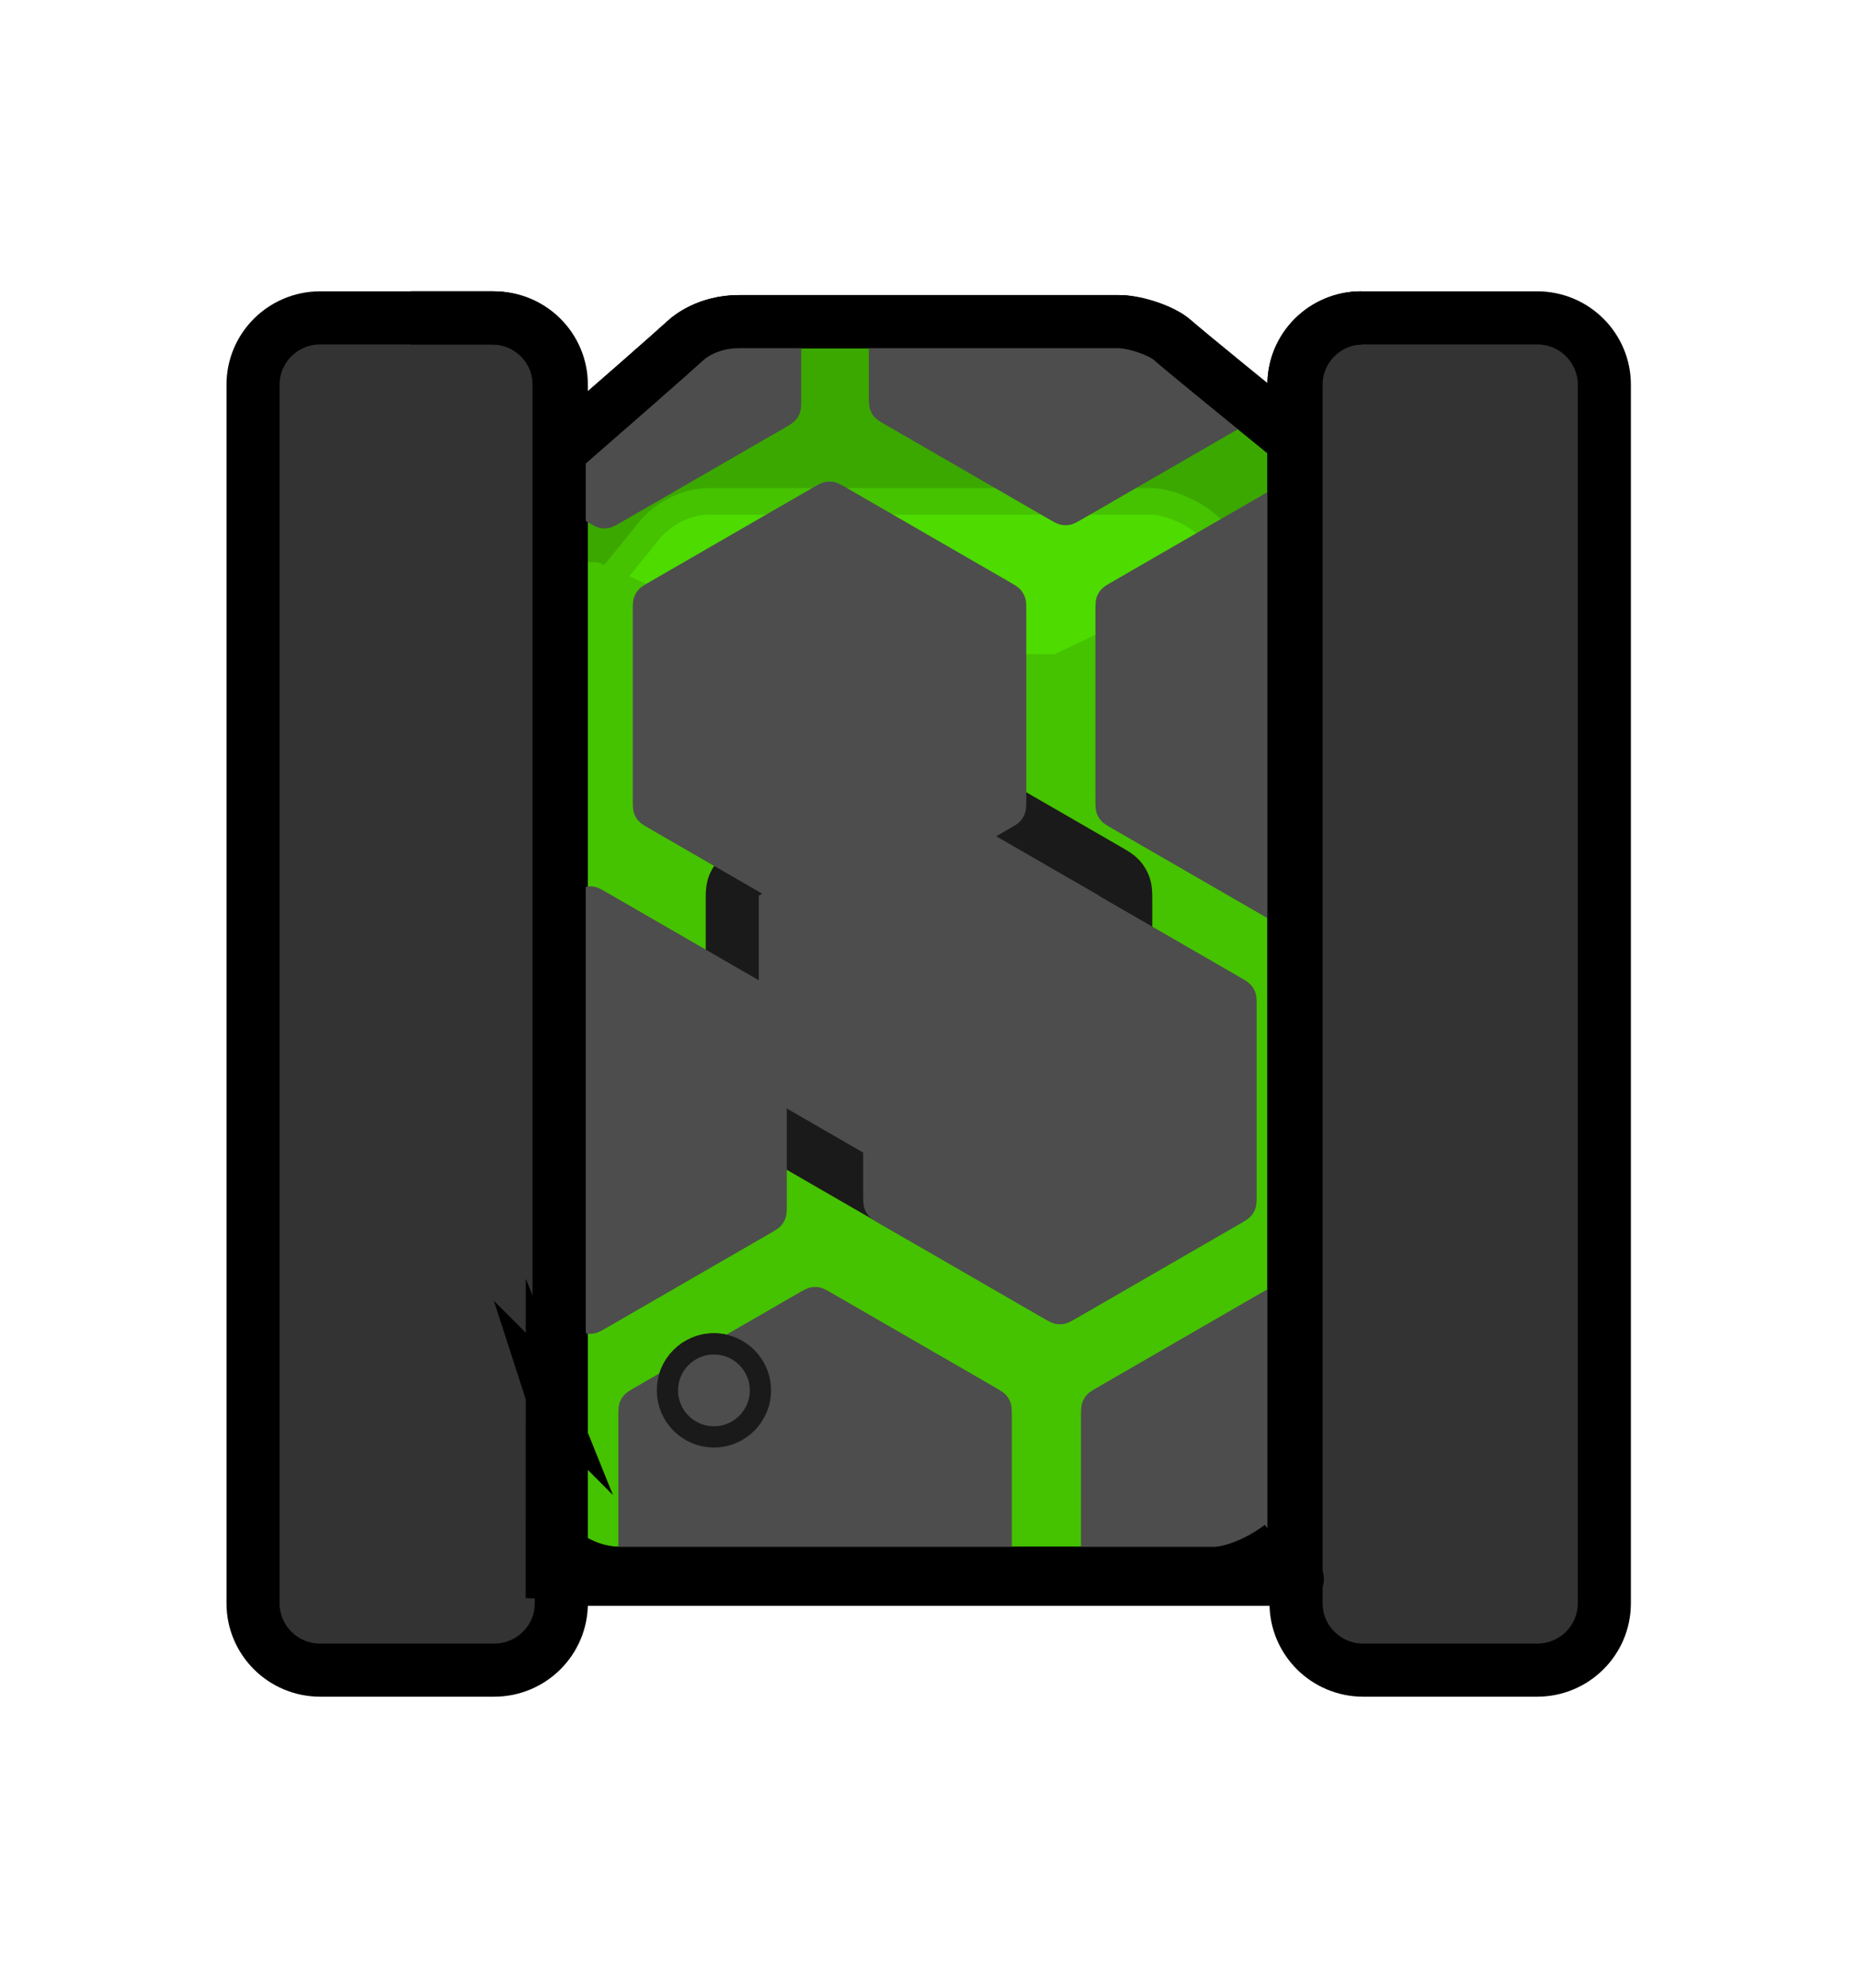<svg version="1.1" xmlns="http://www.w3.org/2000/svg" xmlns:xlink="http://www.w3.org/1999/xlink" width="524.952" height="561.494" viewBox="0,0,524.952,561.494"><g transform="translate(-697.524,-259.253)"><g data-paper-data="{&quot;isPaintingLayer&quot;:true}" fill-rule="nonzero" stroke-miterlimit="10" stroke-dasharray="" stroke-dashoffset="0" style="mix-blend-mode: normal"><g stroke-linecap="butt"><path d="M964.38,481.864c31.641,0 77.037,31.166 113.142,60.895c-0.032,19.461 0.284,39.277 0.46,58.052c0.224,23.915 0.521,47.743 0.753,71.598c-6.241,8.393 -11.348,15.252 -14.148,18.997c-4.488,6.002 -16.086,12.233 -23.642,12.233c-22.095,0 -127.903,0 -167.811,0c-13.88,0 -22.066,-10.505 -23.387,-12.337c-1.362,-1.89 -3.009,-4.138 -4.883,-6.671c-1.695,-45.998 -4.592,-91.584 -7.999,-137.142c41.516,-31.053 95.031,-65.624 127.515,-65.624z" data-paper-data="{&quot;index&quot;:null}" fill="#45c200" stroke="#000000" stroke-width="15" stroke-linejoin="miter"/><path d="M825.387,413.465c0,0 56.278,-48.785 66.599,-58.195c0.842,-0.768 6.063,-5.171 14.915,-5.171c25.451,0 92.931,0 107.022,0c4.819,0 12.215,2.611 15.078,5.127c7.977,7.01 76.832,62.513 76.832,62.513c0,0 6.418,24.669 -14.768,29.353c-33.236,7.349 -102.41,-4.045 -125.97,-4.045c-22.152,0 -121.603,28.839 -148.672,15.224c-18.885,-9.499 8.966,-44.805 8.966,-44.805z" data-paper-data="{&quot;index&quot;:null}" fill="#3ba800" stroke="#000000" stroke-width="15" stroke-linejoin="miter"/><path d="M826.989,473.848c0,0 41.864,-49.455 53.872,-64.651c0.98,-1.24 7.054,-8.35 17.354,-8.35c29.614,0 108.13,0 124.525,0c5.607,0 14.213,4.217 17.544,8.28c9.282,11.321 52.726,64.722 52.726,64.722c0,0 -82.197,77.103 -127.085,77.103c-43.756,0 -138.936,-77.103 -138.936,-77.103z" data-paper-data="{&quot;index&quot;:null}" fill="#4ddb00" stroke="#45c200" stroke-width="7.5" stroke-linejoin="miter"/><path d="M829.794,539.846v-121.793h36.609l57.335,25.641l71.797,0.353l55.932,-26.754l30.281,0.76v121.793z" fill="#45c200" stroke="none" stroke-width="0" stroke-linejoin="miter"/><path d="M965.135,601.222c-1.87,1.08 -2.806,1.62 -3.8,1.831c-0.88,0.187 -1.789,0.187 -2.669,0c-0.994,-0.211 -1.93,-0.751 -3.8,-1.831l-45.317,-26.164c-1.871,-1.08 -2.806,-1.62 -3.486,-2.376c-0.602,-0.669 -1.057,-1.456 -1.334,-2.311c-0.314,-0.967 -0.314,-2.047 -0.314,-4.207v-52.328c0,-2.16 0,-3.24 0.314,-4.207c0.278,-0.855 0.733,-1.643 1.334,-2.311c0.68,-0.755 1.616,-1.295 3.486,-2.376l45.317,-26.164c1.87,-1.08 2.806,-1.62 3.8,-1.831c0.88,-0.187 1.789,-0.187 2.669,0c0.994,0.211 1.93,0.751 3.8,1.831l45.317,26.164c1.87,1.08 2.806,1.62 3.486,2.376c0.602,0.668 1.056,1.456 1.334,2.311c0.315,0.967 0.315,2.047 0.315,4.207v52.328c0,2.16 0,3.24 -0.315,4.207c-0.278,0.855 -0.732,1.643 -1.334,2.311c-0.68,0.755 -1.616,1.295 -3.486,2.376z" fill="#4d4d4d" stroke="#1a1a1a" stroke-width="15" stroke-linejoin="round"/><path d="M856.118,367.905v344.189c0,10.423 -8.449,18.872 -18.872,18.872h-48.852c-10.423,0 -18.872,-8.449 -18.872,-18.872v-344.189c0,-10.423 8.449,-18.872 18.872,-18.872h48.852c10.423,0 18.872,8.449 18.872,18.872z" fill="#333333" stroke="none" stroke-width="1" stroke-linejoin="miter"/><path d="M856.118,367.905v344.189c0,10.423 -8.498,18.872 -18.982,18.872h-49.138c-10.484,0 -18.982,-8.449 -18.982,-18.872v-344.189c0,-10.423 8.498,-18.872 18.982,-18.872h49.138c10.484,0 18.982,8.449 18.982,18.872z" fill="none" stroke="#000000" stroke-width="15" stroke-linejoin="miter"/><path d="M1150.986,367.906v344.189c0,10.423 -8.449,18.872 -18.872,18.872h-48.852c-10.423,0 -18.872,-8.449 -18.872,-18.872v-344.189c0,-10.423 8.449,-18.872 18.872,-18.872h48.852c10.423,0 18.872,8.449 18.872,18.872z" fill="#333333" stroke="none" stroke-width="1" stroke-linejoin="miter"/><path d="M1150.807,367.905v344.189c0,10.423 -8.498,18.872 -18.982,18.872h-49.138c-10.484,0 -18.982,-8.449 -18.982,-18.872v-344.189c0,-10.423 8.498,-18.872 18.982,-18.872h49.138c10.484,0 18.982,8.449 18.982,18.872z" fill="none" stroke="#000000" stroke-width="15" stroke-linejoin="miter"/><path d="M886.105,651.955c0,-7.253 5.879,-13.132 13.132,-13.132c7.253,0 13.132,5.879 13.132,13.132c0,7.253 -5.879,13.132 -13.132,13.132c-7.253,0 -13.132,-5.879 -13.132,-13.132z" fill="#4d4d4d" stroke="#1a1a1a" stroke-width="6" stroke-linejoin="miter"/><path d="M856.925,385.543c14.563,-12.686 29.609,-25.844 34.468,-30.274c0.842,-0.768 6.063,-5.171 14.915,-5.171c25.451,0 92.931,0 107.022,0c4.819,0 12.215,2.611 15.078,5.127c3.3,2.9 17.015,14.096 31.966,26.23" data-paper-data="{&quot;index&quot;:null}" fill="none" stroke="#000000" stroke-width="15" stroke-linejoin="miter"/><path d="M813.561,349.034h22.982c10.484,0 18.982,8.449 18.982,18.872v281.126" fill="none" stroke="#000000" stroke-width="15" stroke-linejoin="miter"/><path d="M1063.112,692.282v-324.376c0,-10.423 8.498,-18.872 18.982,-18.872" fill="none" stroke="#000000" stroke-width="15" stroke-linejoin="miter"/><path d="M1059.468,695.85c-5.509,4.284 -13.449,7.788 -19.115,7.788c-22.095,0 -127.903,0 -167.811,0c-5.679,0 -10.405,-1.759 -14.098,-3.962" data-paper-data="{&quot;index&quot;:null}" fill="none" stroke="#000000" stroke-width="15" stroke-linejoin="miter"/><path d="M697.524,820.747v-561.494h524.952v561.494z" fill="none" stroke="none" stroke-width="0" stroke-linejoin="miter"/></g><path d="M1002.122,631.311c-1.87,1.08 -2.806,1.62 -3.8,1.831c-0.88,0.187 -1.789,0.187 -2.669,0c-0.994,-0.211 -1.93,-0.751 -3.8,-1.831l-45.317,-26.164c-1.871,-1.08 -2.806,-1.62 -3.486,-2.376c-0.602,-0.669 -1.057,-1.456 -1.334,-2.311c-0.314,-0.967 -0.314,-2.047 -0.314,-4.207v-52.328c0,-2.16 0,-3.24 0.314,-4.207c0.278,-0.855 0.733,-1.643 1.334,-2.311c0.68,-0.755 1.616,-1.295 3.486,-2.376l45.317,-26.164c1.87,-1.08 2.806,-1.62 3.8,-1.831c0.88,-0.187 1.789,-0.187 2.669,0c0.994,0.211 1.93,0.751 3.8,1.831l45.317,26.164c1.87,1.08 2.806,1.62 3.486,2.376c0.602,0.668 1.056,1.456 1.334,2.311c0.315,0.967 0.315,2.047 0.315,4.207v52.328c0,2.16 0,3.24 -0.315,4.207c-0.278,0.855 -0.732,1.643 -1.334,2.311c-0.68,0.755 -1.616,1.295 -3.486,2.376z" data-paper-data="{&quot;index&quot;:null}" fill="#4d4d4d" stroke="none" stroke-width="0" stroke-linecap="butt" stroke-linejoin="round"/><path d="" data-paper-data="{&quot;index&quot;:null}" fill="#4d4d4d" stroke="#000000" stroke-width="15" stroke-linecap="butt" stroke-linejoin="round"/><path d="M1012.153,493.474c-1.87,-1.08 -2.806,-1.62 -3.486,-2.376c-0.602,-0.669 -1.056,-1.456 -1.334,-2.311c-0.315,-0.967 -0.315,-2.047 -0.315,-4.207v-52.328c0,-2.16 0,-3.24 0.315,-4.207c0.278,-0.855 0.732,-1.643 1.334,-2.311c0.68,-0.755 1.616,-1.295 3.486,-2.376l45.317,-26.164c1.87,-1.08 2.806,-1.62 3.8,-1.831c0.057,-0.012 0.114,-0.023 0.171,-0.034c-0.606,42.055 -0.145,84.118 0.03,126.179c-0.067,-0.012 -0.134,-0.025 -0.201,-0.039c-0.994,-0.211 -1.93,-0.751 -3.8,-1.831z" data-paper-data="{&quot;index&quot;:null}" fill="#4d4d4d" stroke="none" stroke-width="0" stroke-linecap="butt" stroke-linejoin="miter"/><path d="" data-paper-data="{&quot;index&quot;:null}" fill="#4d4d4d" stroke="#000000" stroke-width="15" stroke-linecap="butt" stroke-linejoin="miter"/><path d="" data-paper-data="{&quot;index&quot;:null}" fill="#4d4d4d" stroke="#000000" stroke-width="15" stroke-linecap="butt" stroke-linejoin="miter"/><path d="M881.442,493.514c-1.87,-1.08 -2.806,-1.62 -3.486,-2.376c-0.602,-0.669 -1.056,-1.456 -1.334,-2.311c-0.315,-0.967 -0.315,-2.047 -0.315,-4.207v-52.328c0,-2.16 0,-3.24 0.315,-4.207c0.278,-0.855 0.732,-1.643 1.334,-2.311c0.68,-0.755 1.616,-1.295 3.486,-2.376l45.317,-26.164c1.87,-1.08 2.806,-1.62 3.8,-1.831c0.88,-0.187 1.789,-0.187 2.669,0c0.994,0.211 1.93,0.751 3.8,1.831l45.317,26.164c1.871,1.08 2.806,1.62 3.486,2.376c0.602,0.668 1.057,1.456 1.334,2.311c0.314,0.967 0.314,2.047 0.314,4.207v52.328c0,2.161 -0,3.24 -0.314,4.207c-0.278,0.855 -0.733,1.643 -1.334,2.311c-0.68,0.755 -1.616,1.295 -3.486,2.376l-45.317,26.164c-1.87,1.08 -2.806,1.62 -3.8,1.831c-0.88,0.187 -1.789,0.187 -2.669,0c-0.994,-0.211 -1.93,-0.751 -3.8,-1.831z" data-paper-data="{&quot;index&quot;:null}" fill="#4d4d4d" stroke="none" stroke-width="0" stroke-linecap="butt" stroke-linejoin="round"/><path d="M923.897,371.463c0,2.161 -0,3.24 -0.314,4.207c-0.278,0.855 -0.733,1.643 -1.334,2.311c-0.68,0.755 -1.616,1.295 -3.486,2.376l-45.317,26.164c-1.87,1.08 -2.806,1.62 -3.8,1.831c-0.88,0.187 -1.789,0.187 -2.669,0c-0.994,-0.211 -1.93,-0.751 -3.8,-1.831l-6.569,-3.793c0.435,-1.847 0.665,-3.774 0.665,-5.754c0,-2.309 -0.313,-4.545 -0.899,-6.667c13.993,-12.268 27.865,-24.689 42.327,-36.397c8.391,0.087 16.79,0.167 25.197,0.24z" data-paper-data="{&quot;index&quot;:null}" fill="#4d4d4d" stroke="none" stroke-width="0" stroke-linecap="butt" stroke-linejoin="miter"/><path d="" data-paper-data="{&quot;index&quot;:null}" fill="#4d4d4d" stroke="#000000" stroke-width="15" stroke-linecap="butt" stroke-linejoin="miter"/><path d="M1003.717,405.628c-1.87,1.08 -2.806,1.62 -3.8,1.831c-0.88,0.187 -1.789,0.187 -2.669,0c-0.994,-0.211 -1.93,-0.751 -3.8,-1.831l-45.317,-26.164c-1.871,-1.08 -2.806,-1.62 -3.486,-2.376c-0.602,-0.669 -1.057,-1.456 -1.334,-2.311c-0.314,-0.967 -0.314,-2.047 -0.314,-4.207v-16.268c25.426,0.186 50.906,0.299 76.389,0.322c1.654,0.929 3.354,1.497 5.051,1.957c0.742,0.226 1.498,0.419 2.268,0.576c2.802,0.691 5.537,1.401 7.978,3.299c2.57,1.998 6.246,3.333 8.355,5.822c2.725,3.216 5.762,7.25 9.147,11.149c-0.655,0.597 -1.568,1.124 -3.148,2.037z" data-paper-data="{&quot;index&quot;:null}" fill="#4d4d4d" stroke="none" stroke-width="0" stroke-linecap="butt" stroke-linejoin="miter"/><path d="" data-paper-data="{&quot;index&quot;:null}" fill="#4d4d4d" stroke="#000000" stroke-width="15" stroke-linecap="butt" stroke-linejoin="miter"/><path d="" data-paper-data="{&quot;index&quot;:null}" fill="#4d4d4d" stroke="#000000" stroke-width="15" stroke-linecap="butt" stroke-linejoin="miter"/><path d="" data-paper-data="{&quot;index&quot;:null}" fill="#4d4d4d" stroke="#000000" stroke-width="15" stroke-linecap="butt" stroke-linejoin="miter"/><path d="" data-paper-data="{&quot;index&quot;:null}" fill="#4d4d4d" stroke="#000000" stroke-width="15" stroke-linecap="butt" stroke-linejoin="miter"/><path d="" data-paper-data="{&quot;index&quot;:null}" fill="#4d4d4d" stroke="#000000" stroke-width="15" stroke-linecap="butt" stroke-linejoin="miter"/><path d="" data-paper-data="{&quot;index&quot;:null}" fill="#4d4d4d" stroke="#000000" stroke-width="15" stroke-linecap="butt" stroke-linejoin="round"/><path d="" data-paper-data="{&quot;index&quot;:null}" fill="#4d4d4d" stroke="#000000" stroke-width="15" stroke-linecap="butt" stroke-linejoin="round"/><path d="" data-paper-data="{&quot;index&quot;:null}" fill="#4d4d4d" stroke="#000000" stroke-width="15" stroke-linecap="butt" stroke-linejoin="round"/><path d="" data-paper-data="{&quot;index&quot;:null}" fill="#4d4d4d" stroke="#000000" stroke-width="15" stroke-linecap="butt" stroke-linejoin="round"/><path d="" data-paper-data="{&quot;index&quot;:null}" fill="#4d4d4d" stroke="#000000" stroke-width="15" stroke-linecap="butt" stroke-linejoin="miter"/><path d="" data-paper-data="{&quot;index&quot;:null}" fill="#4d4d4d" stroke="#000000" stroke-width="15" stroke-linecap="butt" stroke-linejoin="miter"/><path d="" data-paper-data="{&quot;index&quot;:null}" fill="#4d4d4d" stroke="#000000" stroke-width="15" stroke-linecap="butt" stroke-linejoin="round"/><path d="" data-paper-data="{&quot;index&quot;:null}" fill="#4d4d4d" stroke="#000000" stroke-width="15" stroke-linecap="butt" stroke-linejoin="round"/><path d="" data-paper-data="{&quot;index&quot;:null}" fill="#4d4d4d" stroke="#000000" stroke-width="15" stroke-linecap="butt" stroke-linejoin="round"/><path d="" data-paper-data="{&quot;index&quot;:null}" fill="#4d4d4d" stroke="#000000" stroke-width="15" stroke-linecap="butt" stroke-linejoin="miter"/><path d="" data-paper-data="{&quot;index&quot;:null}" fill="#4d4d4d" stroke="#000000" stroke-width="15" stroke-linecap="butt" stroke-linejoin="miter"/><path d="M1002.943,659.735c0,-2.16 0,-3.24 0.315,-4.207c0.278,-0.855 0.732,-1.643 1.334,-2.311c0.68,-0.755 1.616,-1.295 3.486,-2.376l45.317,-26.164c1.87,-1.08 2.806,-1.62 3.8,-1.831c0.88,-0.187 1.789,-0.187 2.669,0c0.717,0.153 1.405,0.476 2.434,1.05c-0.061,19.686 -0.057,39.372 -0.033,59.056c-5.582,4.585 -9.142,11.541 -9.142,19.328c0,0.712 0.03,1.418 0.088,2.115c-9.119,0.193 -18.237,0.401 -27.353,0.58c-8.25,0.163 -15.816,0.303 -22.916,0.422z" data-paper-data="{&quot;index&quot;:null}" fill="#4d4d4d" stroke="none" stroke-width="0" stroke-linecap="butt" stroke-linejoin="miter"/><path d="" data-paper-data="{&quot;index&quot;:null}" fill="#4d4d4d" stroke="#000000" stroke-width="15" stroke-linecap="butt" stroke-linejoin="miter"/><path d="" data-paper-data="{&quot;index&quot;:null}" fill="#4d4d4d" stroke="#000000" stroke-width="15" stroke-linecap="butt" stroke-linejoin="miter"/><path d="M853.889,654.085c0.315,0.967 0.315,2.047 0.315,4.207v45.127c-0.217,-0.01 -0.434,-0.019 -0.651,-0.027c0.005,-16.703 0.01,-33.406 0.015,-50.109c0.125,0.259 0.233,0.528 0.322,0.803z" data-paper-data="{&quot;index&quot;:null}" fill="#4d4d4d" stroke="#000000" stroke-width="15" stroke-linecap="butt" stroke-linejoin="miter"/><path d="M872.231,659.775c0,-2.16 0,-3.24 0.315,-4.207c0.278,-0.855 0.732,-1.643 1.334,-2.311c0.68,-0.755 1.616,-1.295 3.486,-2.376l45.317,-26.164c1.87,-1.08 2.806,-1.62 3.8,-1.831c0.88,-0.187 1.789,-0.187 2.669,0c0.994,0.211 1.93,0.751 3.8,1.831l45.317,26.164c1.871,1.08 2.806,1.62 3.486,2.376c0.602,0.668 1.057,1.456 1.334,2.311c0.314,0.967 0.314,2.047 0.314,4.207v45.913c-23.224,0.295 -43.144,0.344 -70.254,0.252c-10.869,-1.595 -21.326,-2.785 -36.971,-3.436c-1.303,-0.054 -2.622,-0.092 -3.949,-0.1z" data-paper-data="{&quot;index&quot;:null}" fill="#4d4d4d" stroke="none" stroke-width="0" stroke-linecap="butt" stroke-linejoin="round"/><path d="M859.1,511.56c1.87,-1.08 2.806,-1.62 3.8,-1.831c0.88,-0.187 1.789,-0.187 2.669,0c0.994,0.211 1.93,0.751 3.8,1.831l45.317,26.164c1.871,1.08 2.806,1.62 3.486,2.376c0.602,0.668 1.057,1.456 1.334,2.311c0.314,0.967 0.314,2.047 0.314,4.207v52.328c0,2.161 -0,3.24 -0.314,4.207c-0.278,0.855 -0.733,1.643 -1.334,2.311c-0.68,0.755 -1.616,1.295 -3.486,2.376l-45.317,26.164c-1.87,1.08 -2.806,1.62 -3.8,1.831c-0.88,0.187 -1.789,0.187 -2.669,0c-0.994,-0.211 -1.93,-0.751 -3.8,-1.831l-2.243,-1.295c0.074,-39.978 0.748,-79.96 0.135,-119.932z" data-paper-data="{&quot;index&quot;:null}" fill="#4d4d4d" stroke="none" stroke-width="0" stroke-linecap="butt" stroke-linejoin="round"/><path d="M856.925,385.543c14.563,-12.686 29.609,-25.844 34.468,-30.274c0.842,-0.768 6.063,-5.171 14.915,-5.171c25.451,0 92.931,0 107.022,0c4.819,0 12.215,2.611 15.078,5.127c3.3,2.9 17.015,14.096 31.966,26.23" data-paper-data="{&quot;index&quot;:null}" fill="none" stroke="#000000" stroke-width="15" stroke-linecap="butt" stroke-linejoin="miter"/><path d="M813.561,349.034h22.982c10.484,0 18.982,8.449 18.982,18.872v329.555" fill="none" stroke="#000000" stroke-width="15" stroke-linecap="butt" stroke-linejoin="miter"/><path d="M1063.112,692.282v-324.376c0,-10.423 8.498,-18.872 18.982,-18.872" fill="none" stroke="#000000" stroke-width="15" stroke-linecap="butt" stroke-linejoin="miter"/><path d="M1059.468,695.85c-5.509,4.284 -13.449,7.788 -19.115,7.788c-22.095,0 -127.903,0 -167.811,0c-5.679,0 -10.405,-1.759 -14.098,-3.962" data-paper-data="{&quot;index&quot;:null}" fill="none" stroke="#000000" stroke-width="15" stroke-linecap="butt" stroke-linejoin="miter"/><path d="M858.063,705.294h205.993" fill="none" stroke="#000000" stroke-width="15" stroke-linecap="round" stroke-linejoin="miter"/><path d="M886.105,651.955c0,-7.253 5.879,-13.132 13.132,-13.132c7.253,0 13.132,5.879 13.132,13.132c0,7.253 -5.879,13.132 -13.132,13.132c-7.253,0 -13.132,-5.879 -13.132,-13.132z" fill="#4d4d4d" stroke="#1a1a1a" stroke-width="6" stroke-linecap="butt" stroke-linejoin="miter"/></g></g></svg><!--rotationCenter:262.475945:280.747115-->